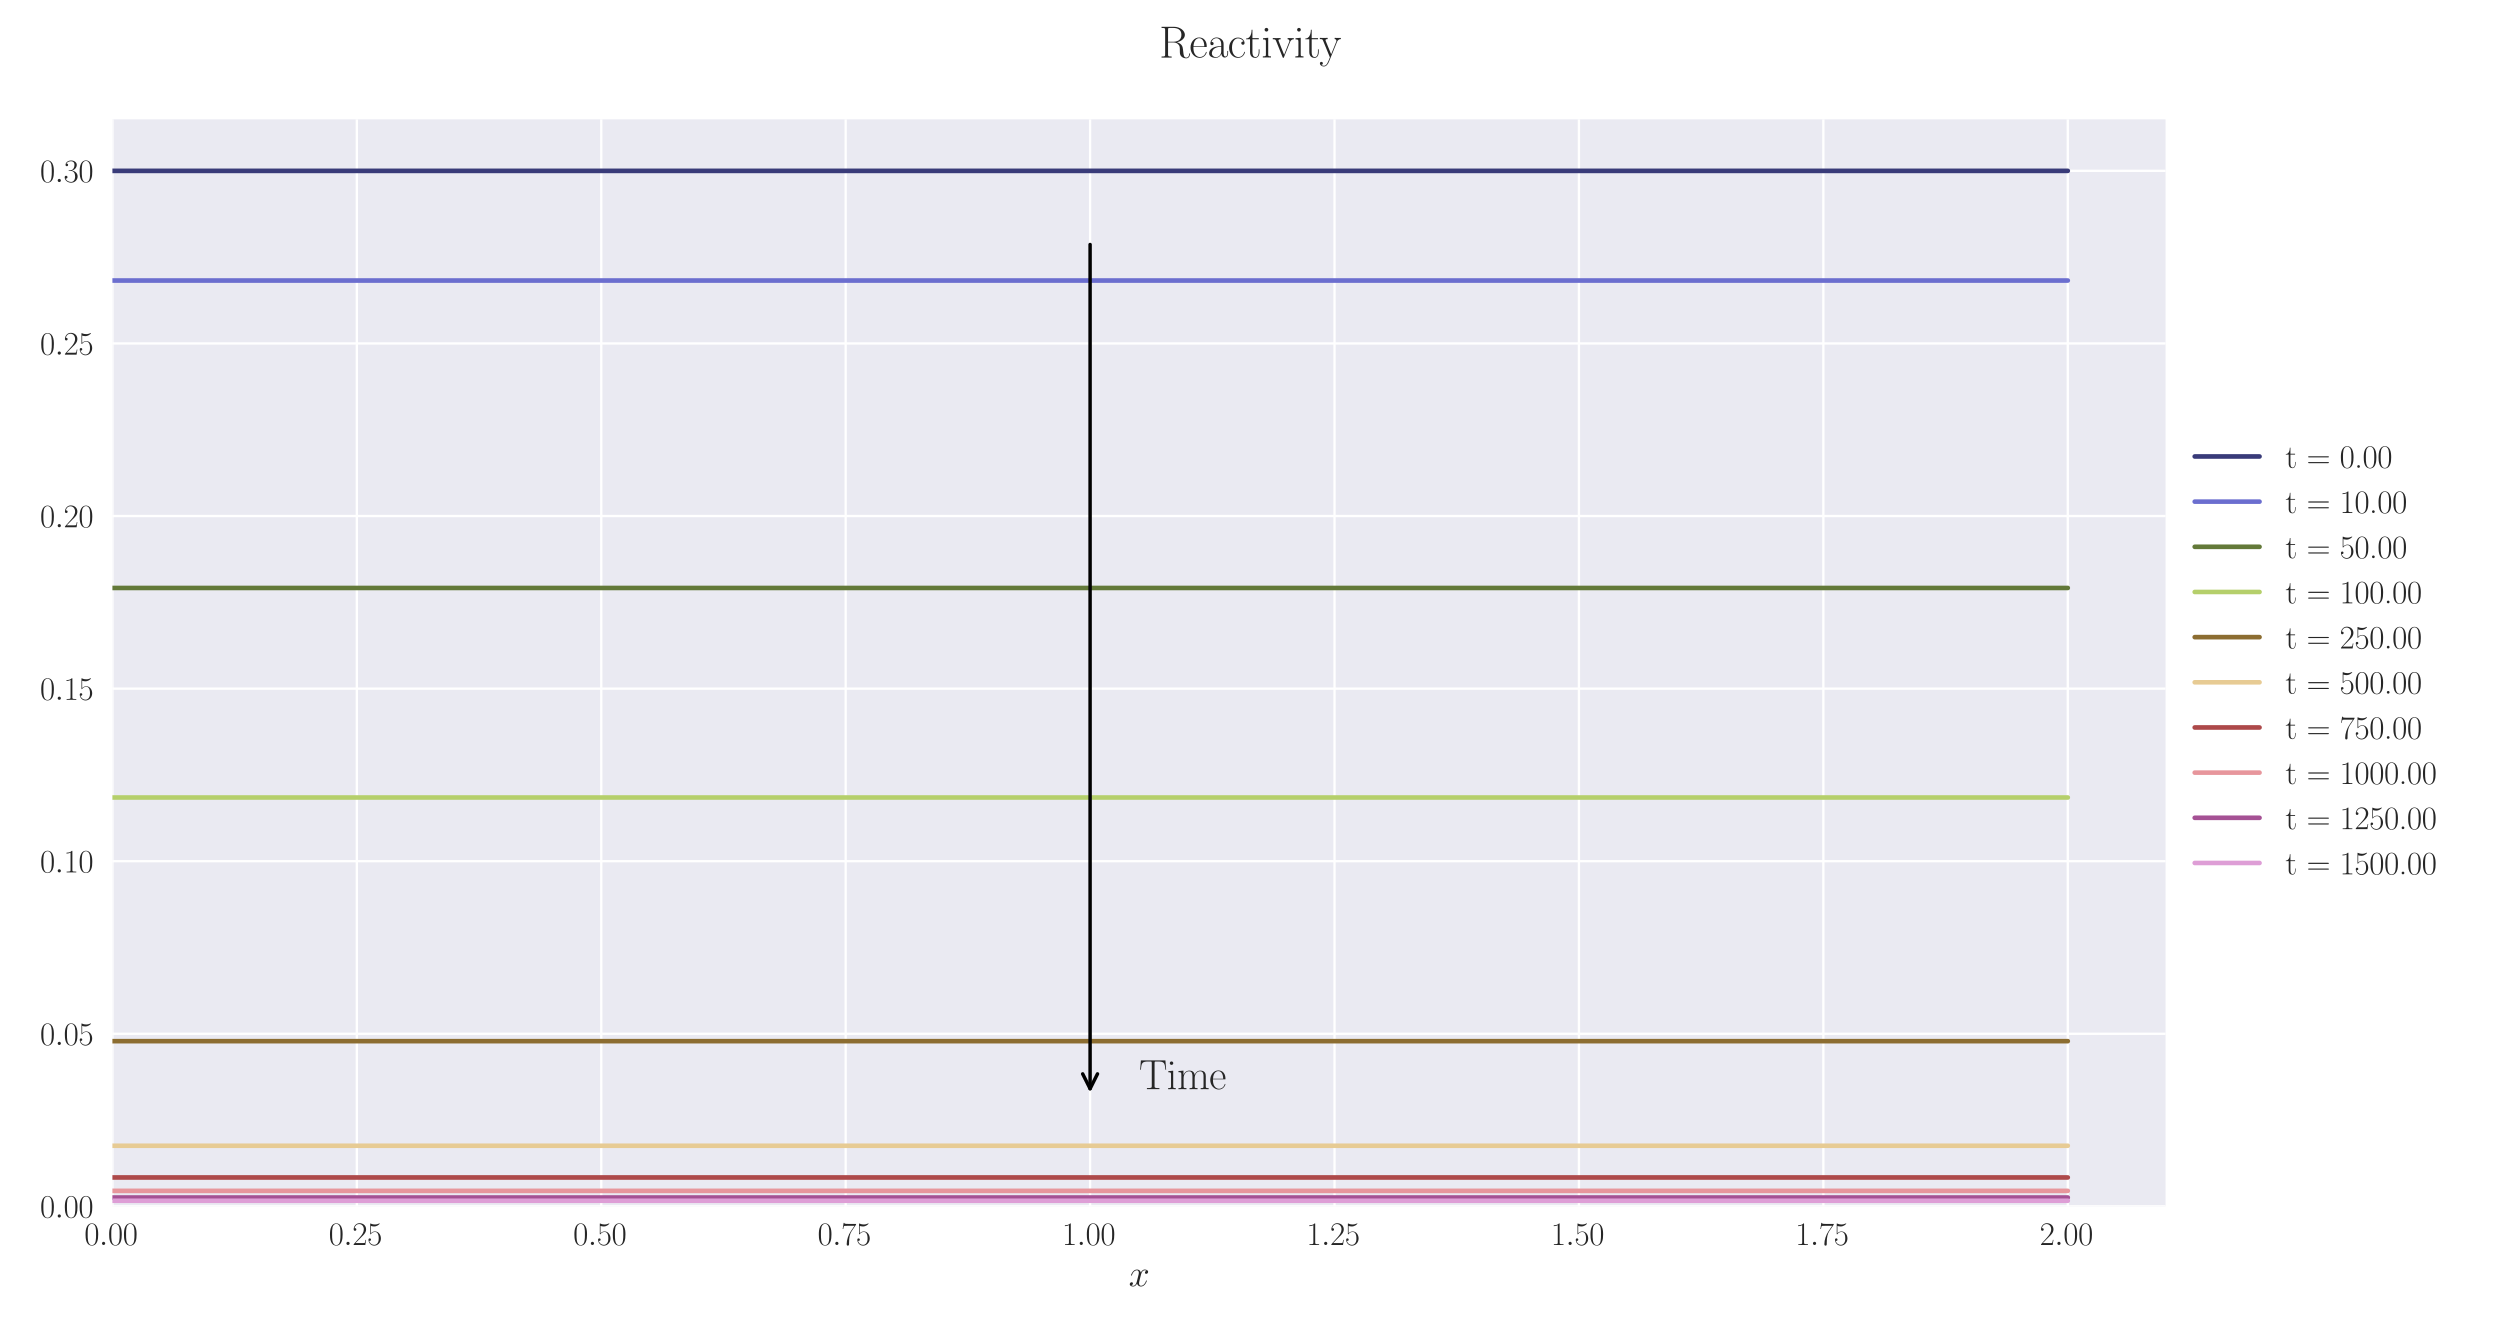 <?xml version="1.0" encoding="utf-8" standalone="no"?>
<!DOCTYPE svg PUBLIC "-//W3C//DTD SVG 1.1//EN"
  "http://www.w3.org/Graphics/SVG/1.1/DTD/svg11.dtd">
<svg xmlns:xlink="http://www.w3.org/1999/xlink" width="1080pt" height="576pt" viewBox="0 0 1080 576" xmlns="http://www.w3.org/2000/svg" version="1.1">
 <defs>
  <style type="text/css">*{stroke-linejoin: round; stroke-linecap: butt}</style>
 </defs>
 <g id="figure_1">
  <g id="patch_1">
   <path d="M 0 576 
L 1080 576 
L 1080 0 
L 0 0 
z
" style="fill: #ffffff"/>
  </g>
  <g id="axes_1">
   <g id="patch_2">
    <path d="M 48.559 521.153 
L 935.518 521.153 
L 935.518 51.564 
L 48.559 51.564 
z
" style="fill: #eaeaf2"/>
   </g>
   <g id="matplotlib.axis_1">
    <g id="xtick_1">
     <g id="line2d_1">
      <path d="M 48.559 521.153 
L 48.559 51.564 
" clip-path="url(#pe1f1b86a16)" style="fill: none; stroke: #ffffff; stroke-linecap: round"/>
     </g>
     <g id="line2d_2"/>
     <g id="text_1">
      <!-- $\mathdefault{0.00}$ -->
      <g style="fill: #262626" transform="translate(36.42 537.839) scale(0.14 -0.14)">
       <defs>
        <path id="CMR17-30" d="M 2688 2025 
C 2688 2416 2682 3080 2413 3591 
C 2176 4039 1798 4198 1466 4198 
C 1158 4198 768 4058 525 3597 
C 269 3118 243 2524 243 2025 
C 243 1661 250 1106 448 619 
C 723 -39 1216 -128 1466 -128 
C 1760 -128 2208 -7 2470 600 
C 2662 1042 2688 1559 2688 2025 
z
M 1466 -26 
C 1056 -26 813 325 723 812 
C 653 1188 653 1738 653 2096 
C 653 2588 653 2997 736 3387 
C 858 3929 1216 4096 1466 4096 
C 1728 4096 2067 3923 2189 3400 
C 2272 3036 2278 2607 2278 2096 
C 2278 1680 2278 1169 2202 792 
C 2067 95 1690 -26 1466 -26 
z
" transform="scale(0.016)"/>
        <path id="CMMI12-3a" d="M 1178 307 
C 1178 492 1024 619 870 619 
C 685 619 557 466 557 313 
C 557 128 710 0 864 0 
C 1050 0 1178 153 1178 307 
z
" transform="scale(0.016)"/>
       </defs>
       <use xlink:href="#CMR17-30" transform="scale(0.996)"/>
       <use xlink:href="#CMMI12-3a" transform="translate(45.69 0) scale(0.996)"/>
       <use xlink:href="#CMR17-30" transform="translate(72.788 0) scale(0.996)"/>
       <use xlink:href="#CMR17-30" transform="translate(118.478 0) scale(0.996)"/>
      </g>
     </g>
    </g>
    <g id="xtick_2">
     <g id="line2d_3">
      <path d="M 154.149 521.153 
L 154.149 51.564 
" clip-path="url(#pe1f1b86a16)" style="fill: none; stroke: #ffffff; stroke-linecap: round"/>
     </g>
     <g id="line2d_4"/>
     <g id="text_2">
      <!-- $\mathdefault{0.25}$ -->
      <g style="fill: #262626" transform="translate(142.01 537.839) scale(0.14 -0.14)">
       <defs>
        <path id="CMR17-32" d="M 2669 989 
L 2554 989 
C 2490 536 2438 459 2413 420 
C 2381 369 1920 369 1830 369 
L 602 369 
C 832 619 1280 1072 1824 1597 
C 2214 1967 2669 2402 2669 3035 
C 2669 3790 2067 4224 1395 4224 
C 691 4224 262 3604 262 3030 
C 262 2780 448 2748 525 2748 
C 589 2748 781 2787 781 3010 
C 781 3207 614 3264 525 3264 
C 486 3264 448 3258 422 3245 
C 544 3790 915 4058 1306 4058 
C 1862 4058 2227 3617 2227 3035 
C 2227 2479 1901 2000 1536 1584 
L 262 146 
L 262 0 
L 2515 0 
L 2669 989 
z
" transform="scale(0.016)"/>
        <path id="CMR17-35" d="M 730 3692 
C 794 3666 1056 3584 1325 3584 
C 1920 3584 2246 3911 2432 4100 
C 2432 4157 2432 4192 2394 4192 
C 2387 4192 2374 4192 2323 4163 
C 2099 4058 1837 3973 1517 3973 
C 1325 3973 1037 3999 723 4139 
C 653 4171 640 4171 634 4171 
C 602 4171 595 4164 595 4037 
L 595 2203 
C 595 2089 595 2057 659 2057 
C 691 2057 704 2070 736 2114 
C 941 2401 1222 2522 1542 2522 
C 1766 2522 2246 2382 2246 1289 
C 2246 1085 2246 715 2054 421 
C 1894 159 1645 25 1370 25 
C 947 25 518 320 403 814 
C 429 807 480 795 506 795 
C 589 795 749 840 749 1038 
C 749 1210 627 1280 506 1280 
C 358 1280 262 1190 262 1011 
C 262 454 704 -128 1382 -128 
C 2042 -128 2669 440 2669 1264 
C 2669 2030 2170 2624 1549 2624 
C 1222 2624 947 2503 730 2274 
L 730 3692 
z
" transform="scale(0.016)"/>
       </defs>
       <use xlink:href="#CMR17-30" transform="scale(0.996)"/>
       <use xlink:href="#CMMI12-3a" transform="translate(45.69 0) scale(0.996)"/>
       <use xlink:href="#CMR17-32" transform="translate(72.788 0) scale(0.996)"/>
       <use xlink:href="#CMR17-35" transform="translate(118.478 0) scale(0.996)"/>
      </g>
     </g>
    </g>
    <g id="xtick_3">
     <g id="line2d_5">
      <path d="M 259.74 521.153 
L 259.74 51.564 
" clip-path="url(#pe1f1b86a16)" style="fill: none; stroke: #ffffff; stroke-linecap: round"/>
     </g>
     <g id="line2d_6"/>
     <g id="text_3">
      <!-- $\mathdefault{0.50}$ -->
      <g style="fill: #262626" transform="translate(247.6 537.839) scale(0.14 -0.14)">
       <use xlink:href="#CMR17-30" transform="scale(0.996)"/>
       <use xlink:href="#CMMI12-3a" transform="translate(45.69 0) scale(0.996)"/>
       <use xlink:href="#CMR17-35" transform="translate(72.788 0) scale(0.996)"/>
       <use xlink:href="#CMR17-30" transform="translate(118.478 0) scale(0.996)"/>
      </g>
     </g>
    </g>
    <g id="xtick_4">
     <g id="line2d_7">
      <path d="M 365.33 521.153 
L 365.33 51.564 
" clip-path="url(#pe1f1b86a16)" style="fill: none; stroke: #ffffff; stroke-linecap: round"/>
     </g>
     <g id="line2d_8"/>
     <g id="text_4">
      <!-- $\mathdefault{0.75}$ -->
      <g style="fill: #262626" transform="translate(353.19 537.839) scale(0.14 -0.14)">
       <defs>
        <path id="CMR17-37" d="M 2886 3941 
L 2886 4081 
L 1382 4081 
C 634 4081 621 4165 595 4288 
L 480 4288 
L 294 3094 
L 410 3094 
C 429 3215 474 3540 550 3661 
C 589 3712 1062 3712 1171 3712 
L 2579 3712 
L 1869 2661 
C 1395 1954 1069 999 1069 165 
C 1069 89 1069 -128 1299 -128 
C 1530 -128 1530 89 1530 171 
L 1530 465 
C 1530 1508 1709 2196 2003 2636 
L 2886 3941 
z
" transform="scale(0.016)"/>
       </defs>
       <use xlink:href="#CMR17-30" transform="scale(0.996)"/>
       <use xlink:href="#CMMI12-3a" transform="translate(45.69 0) scale(0.996)"/>
       <use xlink:href="#CMR17-37" transform="translate(72.788 0) scale(0.996)"/>
       <use xlink:href="#CMR17-35" transform="translate(118.478 0) scale(0.996)"/>
      </g>
     </g>
    </g>
    <g id="xtick_5">
     <g id="line2d_9">
      <path d="M 470.92 521.153 
L 470.92 51.564 
" clip-path="url(#pe1f1b86a16)" style="fill: none; stroke: #ffffff; stroke-linecap: round"/>
     </g>
     <g id="line2d_10"/>
     <g id="text_5">
      <!-- $\mathdefault{1.00}$ -->
      <g style="fill: #262626" transform="translate(458.781 537.839) scale(0.14 -0.14)">
       <defs>
        <path id="CMR17-31" d="M 1702 4058 
C 1702 4192 1696 4192 1606 4192 
C 1357 3916 979 3827 621 3827 
C 602 3827 570 3827 563 3808 
C 557 3795 557 3782 557 3648 
C 755 3648 1088 3686 1344 3839 
L 1344 461 
C 1344 236 1331 160 781 160 
L 589 160 
L 589 0 
C 896 0 1216 0 1523 0 
C 1830 0 2150 0 2458 0 
L 2458 160 
L 2266 160 
C 1715 160 1702 230 1702 458 
L 1702 4058 
z
" transform="scale(0.016)"/>
       </defs>
       <use xlink:href="#CMR17-31" transform="scale(0.996)"/>
       <use xlink:href="#CMMI12-3a" transform="translate(45.69 0) scale(0.996)"/>
       <use xlink:href="#CMR17-30" transform="translate(72.788 0) scale(0.996)"/>
       <use xlink:href="#CMR17-30" transform="translate(118.478 0) scale(0.996)"/>
      </g>
     </g>
    </g>
    <g id="xtick_6">
     <g id="line2d_11">
      <path d="M 576.511 521.153 
L 576.511 51.564 
" clip-path="url(#pe1f1b86a16)" style="fill: none; stroke: #ffffff; stroke-linecap: round"/>
     </g>
     <g id="line2d_12"/>
     <g id="text_6">
      <!-- $\mathdefault{1.25}$ -->
      <g style="fill: #262626" transform="translate(564.371 537.839) scale(0.14 -0.14)">
       <use xlink:href="#CMR17-31" transform="scale(0.996)"/>
       <use xlink:href="#CMMI12-3a" transform="translate(45.69 0) scale(0.996)"/>
       <use xlink:href="#CMR17-32" transform="translate(72.788 0) scale(0.996)"/>
       <use xlink:href="#CMR17-35" transform="translate(118.478 0) scale(0.996)"/>
      </g>
     </g>
    </g>
    <g id="xtick_7">
     <g id="line2d_13">
      <path d="M 682.101 521.153 
L 682.101 51.564 
" clip-path="url(#pe1f1b86a16)" style="fill: none; stroke: #ffffff; stroke-linecap: round"/>
     </g>
     <g id="line2d_14"/>
     <g id="text_7">
      <!-- $\mathdefault{1.50}$ -->
      <g style="fill: #262626" transform="translate(669.961 537.839) scale(0.14 -0.14)">
       <use xlink:href="#CMR17-31" transform="scale(0.996)"/>
       <use xlink:href="#CMMI12-3a" transform="translate(45.69 0) scale(0.996)"/>
       <use xlink:href="#CMR17-35" transform="translate(72.788 0) scale(0.996)"/>
       <use xlink:href="#CMR17-30" transform="translate(118.478 0) scale(0.996)"/>
      </g>
     </g>
    </g>
    <g id="xtick_8">
     <g id="line2d_15">
      <path d="M 787.691 521.153 
L 787.691 51.564 
" clip-path="url(#pe1f1b86a16)" style="fill: none; stroke: #ffffff; stroke-linecap: round"/>
     </g>
     <g id="line2d_16"/>
     <g id="text_8">
      <!-- $\mathdefault{1.75}$ -->
      <g style="fill: #262626" transform="translate(775.552 537.839) scale(0.14 -0.14)">
       <use xlink:href="#CMR17-31" transform="scale(0.996)"/>
       <use xlink:href="#CMMI12-3a" transform="translate(45.69 0) scale(0.996)"/>
       <use xlink:href="#CMR17-37" transform="translate(72.788 0) scale(0.996)"/>
       <use xlink:href="#CMR17-35" transform="translate(118.478 0) scale(0.996)"/>
      </g>
     </g>
    </g>
    <g id="xtick_9">
     <g id="line2d_17">
      <path d="M 893.282 521.153 
L 893.282 51.564 
" clip-path="url(#pe1f1b86a16)" style="fill: none; stroke: #ffffff; stroke-linecap: round"/>
     </g>
     <g id="line2d_18"/>
     <g id="text_9">
      <!-- $\mathdefault{2.00}$ -->
      <g style="fill: #262626" transform="translate(881.142 537.839) scale(0.14 -0.14)">
       <use xlink:href="#CMR17-32" transform="scale(0.996)"/>
       <use xlink:href="#CMMI12-3a" transform="translate(45.69 0) scale(0.996)"/>
       <use xlink:href="#CMR17-30" transform="translate(72.788 0) scale(0.996)"/>
       <use xlink:href="#CMR17-30" transform="translate(118.478 0) scale(0.996)"/>
      </g>
     </g>
    </g>
    <g id="text_10">
     <!-- $x$ -->
     <g style="fill: #262626" transform="translate(487.604 555.621) scale(0.16 -0.16)">
      <defs>
       <path id="CMMI12-78" d="M 3034 2606 
C 2829 2567 2752 2414 2752 2293 
C 2752 2139 2874 2088 2963 2088 
C 3155 2088 3290 2254 3290 2427 
C 3290 2695 2982 2816 2714 2816 
C 2323 2816 2106 2433 2048 2312 
C 1901 2816 1504 2816 1389 2816 
C 736 2816 390 1980 390 1839 
C 390 1814 416 1782 461 1782 
C 512 1782 525 1820 538 1846 
C 755 2555 1184 2689 1370 2689 
C 1658 2689 1715 2420 1715 2267 
C 1715 2127 1677 1980 1600 1673 
L 1382 798 
C 1286 415 1101 64 762 64 
C 730 64 570 64 435 147 
C 666 192 717 383 717 460 
C 717 588 621 664 499 664 
C 346 664 179 530 179 326 
C 179 57 480 -64 755 -64 
C 1062 -64 1280 179 1414 441 
C 1517 64 1837 -64 2074 -64 
C 2726 -64 3072 773 3072 913 
C 3072 945 3046 971 3008 971 
C 2950 971 2944 939 2925 888 
C 2752 326 2381 64 2093 64 
C 1869 64 1747 230 1747 492 
C 1747 632 1773 734 1875 1156 
L 2099 2024 
C 2195 2408 2413 2689 2707 2689 
C 2720 2689 2899 2689 3034 2606 
z
" transform="scale(0.016)"/>
      </defs>
      <use xlink:href="#CMMI12-78" transform="scale(0.996)"/>
     </g>
    </g>
   </g>
   <g id="matplotlib.axis_2">
    <g id="ytick_1">
     <g id="line2d_19">
      <path d="M 48.559 521.153 
L 935.518 521.153 
" clip-path="url(#pe1f1b86a16)" style="fill: none; stroke: #ffffff; stroke-linecap: round"/>
     </g>
     <g id="line2d_20"/>
     <g id="text_11">
      <!-- $\mathdefault{0.00}$ -->
      <g style="fill: #262626" transform="translate(17.28 525.996) scale(0.14 -0.14)">
       <use xlink:href="#CMR17-30" transform="scale(0.996)"/>
       <use xlink:href="#CMMI12-3a" transform="translate(45.69 0) scale(0.996)"/>
       <use xlink:href="#CMR17-30" transform="translate(72.788 0) scale(0.996)"/>
       <use xlink:href="#CMR17-30" transform="translate(118.478 0) scale(0.996)"/>
      </g>
     </g>
    </g>
    <g id="ytick_2">
     <g id="line2d_21">
      <path d="M 48.559 446.596 
L 935.518 446.596 
" clip-path="url(#pe1f1b86a16)" style="fill: none; stroke: #ffffff; stroke-linecap: round"/>
     </g>
     <g id="line2d_22"/>
     <g id="text_12">
      <!-- $\mathdefault{0.05}$ -->
      <g style="fill: #262626" transform="translate(17.28 451.439) scale(0.14 -0.14)">
       <use xlink:href="#CMR17-30" transform="scale(0.996)"/>
       <use xlink:href="#CMMI12-3a" transform="translate(45.69 0) scale(0.996)"/>
       <use xlink:href="#CMR17-30" transform="translate(72.788 0) scale(0.996)"/>
       <use xlink:href="#CMR17-35" transform="translate(118.478 0) scale(0.996)"/>
      </g>
     </g>
    </g>
    <g id="ytick_3">
     <g id="line2d_23">
      <path d="M 48.559 372.039 
L 935.518 372.039 
" clip-path="url(#pe1f1b86a16)" style="fill: none; stroke: #ffffff; stroke-linecap: round"/>
     </g>
     <g id="line2d_24"/>
     <g id="text_13">
      <!-- $\mathdefault{0.10}$ -->
      <g style="fill: #262626" transform="translate(17.28 376.882) scale(0.14 -0.14)">
       <use xlink:href="#CMR17-30" transform="scale(0.996)"/>
       <use xlink:href="#CMMI12-3a" transform="translate(45.69 0) scale(0.996)"/>
       <use xlink:href="#CMR17-31" transform="translate(72.788 0) scale(0.996)"/>
       <use xlink:href="#CMR17-30" transform="translate(118.478 0) scale(0.996)"/>
      </g>
     </g>
    </g>
    <g id="ytick_4">
     <g id="line2d_25">
      <path d="M 48.559 297.481 
L 935.518 297.481 
" clip-path="url(#pe1f1b86a16)" style="fill: none; stroke: #ffffff; stroke-linecap: round"/>
     </g>
     <g id="line2d_26"/>
     <g id="text_14">
      <!-- $\mathdefault{0.15}$ -->
      <g style="fill: #262626" transform="translate(17.28 302.324) scale(0.14 -0.14)">
       <use xlink:href="#CMR17-30" transform="scale(0.996)"/>
       <use xlink:href="#CMMI12-3a" transform="translate(45.69 0) scale(0.996)"/>
       <use xlink:href="#CMR17-31" transform="translate(72.788 0) scale(0.996)"/>
       <use xlink:href="#CMR17-35" transform="translate(118.478 0) scale(0.996)"/>
      </g>
     </g>
    </g>
    <g id="ytick_5">
     <g id="line2d_27">
      <path d="M 48.559 222.924 
L 935.518 222.924 
" clip-path="url(#pe1f1b86a16)" style="fill: none; stroke: #ffffff; stroke-linecap: round"/>
     </g>
     <g id="line2d_28"/>
     <g id="text_15">
      <!-- $\mathdefault{0.20}$ -->
      <g style="fill: #262626" transform="translate(17.28 227.767) scale(0.14 -0.14)">
       <use xlink:href="#CMR17-30" transform="scale(0.996)"/>
       <use xlink:href="#CMMI12-3a" transform="translate(45.69 0) scale(0.996)"/>
       <use xlink:href="#CMR17-32" transform="translate(72.788 0) scale(0.996)"/>
       <use xlink:href="#CMR17-30" transform="translate(118.478 0) scale(0.996)"/>
      </g>
     </g>
    </g>
    <g id="ytick_6">
     <g id="line2d_29">
      <path d="M 48.559 148.367 
L 935.518 148.367 
" clip-path="url(#pe1f1b86a16)" style="fill: none; stroke: #ffffff; stroke-linecap: round"/>
     </g>
     <g id="line2d_30"/>
     <g id="text_16">
      <!-- $\mathdefault{0.25}$ -->
      <g style="fill: #262626" transform="translate(17.28 153.21) scale(0.14 -0.14)">
       <use xlink:href="#CMR17-30" transform="scale(0.996)"/>
       <use xlink:href="#CMMI12-3a" transform="translate(45.69 0) scale(0.996)"/>
       <use xlink:href="#CMR17-32" transform="translate(72.788 0) scale(0.996)"/>
       <use xlink:href="#CMR17-35" transform="translate(118.478 0) scale(0.996)"/>
      </g>
     </g>
    </g>
    <g id="ytick_7">
     <g id="line2d_31">
      <path d="M 48.559 73.81 
L 935.518 73.81 
" clip-path="url(#pe1f1b86a16)" style="fill: none; stroke: #ffffff; stroke-linecap: round"/>
     </g>
     <g id="line2d_32"/>
     <g id="text_17">
      <!-- $\mathdefault{0.30}$ -->
      <g style="fill: #262626" transform="translate(17.28 78.653) scale(0.14 -0.14)">
       <defs>
        <path id="CMR17-33" d="M 1414 2157 
C 1984 2157 2234 1662 2234 1090 
C 2234 320 1824 25 1453 25 
C 1114 25 563 194 390 693 
C 422 680 454 680 486 680 
C 640 680 755 782 755 948 
C 755 1133 614 1216 486 1216 
C 378 1216 211 1165 211 926 
C 211 335 787 -128 1466 -128 
C 2176 -128 2720 430 2720 1085 
C 2720 1707 2208 2157 1600 2227 
C 2086 2328 2554 2756 2554 3329 
C 2554 3820 2048 4179 1472 4179 
C 890 4179 378 3829 378 3329 
C 378 3110 544 3072 627 3072 
C 762 3072 877 3155 877 3321 
C 877 3486 762 3569 627 3569 
C 602 3569 570 3569 544 3557 
C 730 3959 1235 4032 1459 4032 
C 1683 4032 2106 3925 2106 3320 
C 2106 3143 2080 2828 1862 2550 
C 1670 2304 1453 2304 1242 2284 
C 1210 2284 1062 2269 1037 2269 
C 992 2263 966 2257 966 2208 
C 966 2163 973 2157 1101 2157 
L 1414 2157 
z
" transform="scale(0.016)"/>
       </defs>
       <use xlink:href="#CMR17-30" transform="scale(0.996)"/>
       <use xlink:href="#CMMI12-3a" transform="translate(45.69 0) scale(0.996)"/>
       <use xlink:href="#CMR17-33" transform="translate(72.788 0) scale(0.996)"/>
       <use xlink:href="#CMR17-30" transform="translate(118.478 0) scale(0.996)"/>
      </g>
     </g>
    </g>
   </g>
   <g id="line2d_33">
    <path d="M 48.559 73.81 
L 57.006 73.81 
L 65.454 73.81 
L 73.901 73.81 
L 82.348 73.81 
L 90.795 73.81 
L 99.242 73.81 
L 107.69 73.81 
L 116.137 73.81 
L 124.584 73.81 
L 133.031 73.81 
L 141.479 73.81 
L 149.926 73.81 
L 158.373 73.81 
L 166.82 73.81 
L 175.267 73.81 
L 183.715 73.81 
L 192.162 73.81 
L 200.609 73.81 
L 209.056 73.81 
L 217.504 73.81 
L 225.951 73.81 
L 234.398 73.81 
L 242.845 73.81 
L 251.292 73.81 
L 259.74 73.81 
L 268.187 73.81 
L 276.634 73.81 
L 285.081 73.81 
L 293.529 73.81 
L 301.976 73.81 
L 310.423 73.81 
L 318.87 73.81 
L 327.317 73.81 
L 335.765 73.81 
L 344.212 73.81 
L 352.659 73.81 
L 361.106 73.81 
L 369.554 73.81 
L 378.001 73.81 
L 386.448 73.81 
L 394.895 73.81 
L 403.343 73.81 
L 411.79 73.81 
L 420.237 73.81 
L 428.684 73.81 
L 437.131 73.81 
L 445.579 73.81 
L 454.026 73.81 
L 462.473 73.81 
L 470.92 73.81 
L 479.368 73.81 
L 487.815 73.81 
L 496.262 73.81 
L 504.709 73.81 
L 513.156 73.81 
L 521.604 73.81 
L 530.051 73.81 
L 538.498 73.81 
L 546.945 73.81 
L 555.393 73.81 
L 563.84 73.81 
L 572.287 73.81 
L 580.734 73.81 
L 589.181 73.81 
L 597.629 73.81 
L 606.076 73.81 
L 614.523 73.81 
L 622.97 73.81 
L 631.418 73.81 
L 639.865 73.81 
L 648.312 73.81 
L 656.759 73.81 
L 665.206 73.81 
L 673.654 73.81 
L 682.101 73.81 
L 690.548 73.81 
L 698.995 73.81 
L 707.443 73.81 
L 715.89 73.81 
L 724.337 73.81 
L 732.784 73.81 
L 741.232 73.81 
L 749.679 73.81 
L 758.126 73.81 
L 766.573 73.81 
L 775.02 73.81 
L 783.468 73.81 
L 791.915 73.81 
L 800.362 73.81 
L 808.809 73.81 
L 817.257 73.81 
L 825.704 73.81 
L 834.151 73.81 
L 842.598 73.81 
L 851.045 73.81 
L 859.493 73.81 
L 867.94 73.81 
L 876.387 73.81 
L 884.834 73.81 
L 893.282 73.81 
" clip-path="url(#pe1f1b86a16)" style="fill: none; stroke: #393b79; stroke-width: 2; stroke-linecap: round"/>
   </g>
   <g id="line2d_34">
    <path d="M 48.559 121.188 
L 57.006 121.188 
L 65.454 121.188 
L 73.901 121.188 
L 82.348 121.188 
L 90.795 121.188 
L 99.242 121.188 
L 107.69 121.188 
L 116.137 121.188 
L 124.584 121.188 
L 133.031 121.188 
L 141.479 121.188 
L 149.926 121.188 
L 158.373 121.188 
L 166.82 121.188 
L 175.267 121.188 
L 183.715 121.188 
L 192.162 121.188 
L 200.609 121.188 
L 209.056 121.188 
L 217.504 121.188 
L 225.951 121.188 
L 234.398 121.188 
L 242.845 121.188 
L 251.292 121.188 
L 259.74 121.188 
L 268.187 121.188 
L 276.634 121.188 
L 285.081 121.188 
L 293.529 121.188 
L 301.976 121.188 
L 310.423 121.188 
L 318.87 121.188 
L 327.317 121.188 
L 335.765 121.188 
L 344.212 121.188 
L 352.659 121.188 
L 361.106 121.188 
L 369.554 121.188 
L 378.001 121.188 
L 386.448 121.188 
L 394.895 121.188 
L 403.343 121.188 
L 411.79 121.188 
L 420.237 121.188 
L 428.684 121.188 
L 437.131 121.188 
L 445.579 121.188 
L 454.026 121.188 
L 462.473 121.188 
L 470.92 121.188 
L 479.368 121.188 
L 487.815 121.188 
L 496.262 121.188 
L 504.709 121.188 
L 513.156 121.188 
L 521.604 121.188 
L 530.051 121.188 
L 538.498 121.188 
L 546.945 121.188 
L 555.393 121.188 
L 563.84 121.188 
L 572.287 121.188 
L 580.734 121.188 
L 589.181 121.188 
L 597.629 121.188 
L 606.076 121.188 
L 614.523 121.188 
L 622.97 121.188 
L 631.418 121.188 
L 639.865 121.188 
L 648.312 121.188 
L 656.759 121.188 
L 665.206 121.188 
L 673.654 121.188 
L 682.101 121.188 
L 690.548 121.188 
L 698.995 121.188 
L 707.443 121.188 
L 715.89 121.188 
L 724.337 121.188 
L 732.784 121.188 
L 741.232 121.188 
L 749.679 121.188 
L 758.126 121.188 
L 766.573 121.188 
L 775.02 121.188 
L 783.468 121.188 
L 791.915 121.188 
L 800.362 121.188 
L 808.809 121.188 
L 817.257 121.188 
L 825.704 121.188 
L 834.151 121.188 
L 842.598 121.188 
L 851.045 121.188 
L 859.493 121.188 
L 867.94 121.188 
L 876.387 121.188 
L 884.834 121.188 
L 893.282 121.188 
" clip-path="url(#pe1f1b86a16)" style="fill: none; stroke: #6b6ecf; stroke-width: 2; stroke-linecap: round"/>
   </g>
   <g id="line2d_35">
    <path d="M 48.559 253.998 
L 57.006 253.998 
L 65.454 253.998 
L 73.901 253.998 
L 82.348 253.998 
L 90.795 253.998 
L 99.242 253.998 
L 107.69 253.998 
L 116.137 253.998 
L 124.584 253.998 
L 133.031 253.998 
L 141.479 253.998 
L 149.926 253.998 
L 158.373 253.998 
L 166.82 253.998 
L 175.267 253.998 
L 183.715 253.998 
L 192.162 253.998 
L 200.609 253.998 
L 209.056 253.998 
L 217.504 253.998 
L 225.951 253.998 
L 234.398 253.998 
L 242.845 253.998 
L 251.292 253.998 
L 259.74 253.998 
L 268.187 253.998 
L 276.634 253.998 
L 285.081 253.998 
L 293.529 253.998 
L 301.976 253.998 
L 310.423 253.998 
L 318.87 253.998 
L 327.317 253.998 
L 335.765 253.998 
L 344.212 253.998 
L 352.659 253.998 
L 361.106 253.998 
L 369.554 253.998 
L 378.001 253.998 
L 386.448 253.998 
L 394.895 253.998 
L 403.343 253.998 
L 411.79 253.998 
L 420.237 253.998 
L 428.684 253.998 
L 437.131 253.998 
L 445.579 253.998 
L 454.026 253.998 
L 462.473 253.998 
L 470.92 253.998 
L 479.368 253.998 
L 487.815 253.998 
L 496.262 253.998 
L 504.709 253.998 
L 513.156 253.998 
L 521.604 253.998 
L 530.051 253.998 
L 538.498 253.998 
L 546.945 253.998 
L 555.393 253.998 
L 563.84 253.998 
L 572.287 253.998 
L 580.734 253.998 
L 589.181 253.998 
L 597.629 253.998 
L 606.076 253.998 
L 614.523 253.998 
L 622.97 253.998 
L 631.418 253.998 
L 639.865 253.998 
L 648.312 253.998 
L 656.759 253.998 
L 665.206 253.998 
L 673.654 253.998 
L 682.101 253.998 
L 690.548 253.998 
L 698.995 253.998 
L 707.443 253.998 
L 715.89 253.998 
L 724.337 253.998 
L 732.784 253.998 
L 741.232 253.998 
L 749.679 253.998 
L 758.126 253.998 
L 766.573 253.998 
L 775.02 253.998 
L 783.468 253.998 
L 791.915 253.998 
L 800.362 253.998 
L 808.809 253.998 
L 817.257 253.998 
L 825.704 253.998 
L 834.151 253.998 
L 842.598 253.998 
L 851.045 253.998 
L 859.493 253.998 
L 867.94 253.998 
L 876.387 253.998 
L 884.834 253.998 
L 893.282 253.998 
" clip-path="url(#pe1f1b86a16)" style="fill: none; stroke: #637939; stroke-width: 2; stroke-linecap: round"/>
   </g>
   <g id="line2d_36">
    <path d="M 48.559 344.524 
L 57.006 344.524 
L 65.454 344.524 
L 73.901 344.524 
L 82.348 344.524 
L 90.795 344.524 
L 99.242 344.524 
L 107.69 344.524 
L 116.137 344.524 
L 124.584 344.524 
L 133.031 344.524 
L 141.479 344.524 
L 149.926 344.524 
L 158.373 344.524 
L 166.82 344.524 
L 175.267 344.524 
L 183.715 344.524 
L 192.162 344.524 
L 200.609 344.524 
L 209.056 344.524 
L 217.504 344.524 
L 225.951 344.524 
L 234.398 344.524 
L 242.845 344.524 
L 251.292 344.524 
L 259.74 344.524 
L 268.187 344.524 
L 276.634 344.524 
L 285.081 344.524 
L 293.529 344.524 
L 301.976 344.524 
L 310.423 344.524 
L 318.87 344.524 
L 327.317 344.524 
L 335.765 344.524 
L 344.212 344.524 
L 352.659 344.524 
L 361.106 344.524 
L 369.554 344.524 
L 378.001 344.524 
L 386.448 344.524 
L 394.895 344.524 
L 403.343 344.524 
L 411.79 344.524 
L 420.237 344.524 
L 428.684 344.524 
L 437.131 344.524 
L 445.579 344.524 
L 454.026 344.524 
L 462.473 344.524 
L 470.92 344.524 
L 479.368 344.524 
L 487.815 344.524 
L 496.262 344.524 
L 504.709 344.524 
L 513.156 344.524 
L 521.604 344.524 
L 530.051 344.524 
L 538.498 344.524 
L 546.945 344.524 
L 555.393 344.524 
L 563.84 344.524 
L 572.287 344.524 
L 580.734 344.524 
L 589.181 344.524 
L 597.629 344.524 
L 606.076 344.524 
L 614.523 344.524 
L 622.97 344.524 
L 631.418 344.524 
L 639.865 344.524 
L 648.312 344.524 
L 656.759 344.524 
L 665.206 344.524 
L 673.654 344.524 
L 682.101 344.524 
L 690.548 344.524 
L 698.995 344.524 
L 707.443 344.524 
L 715.89 344.524 
L 724.337 344.524 
L 732.784 344.524 
L 741.232 344.524 
L 749.679 344.524 
L 758.126 344.524 
L 766.573 344.524 
L 775.02 344.524 
L 783.468 344.524 
L 791.915 344.524 
L 800.362 344.524 
L 808.809 344.524 
L 817.257 344.524 
L 825.704 344.524 
L 834.151 344.524 
L 842.598 344.524 
L 851.045 344.524 
L 859.493 344.524 
L 867.94 344.524 
L 876.387 344.524 
L 884.834 344.524 
L 893.282 344.524 
" clip-path="url(#pe1f1b86a16)" style="fill: none; stroke: #b5cf6b; stroke-width: 2; stroke-linecap: round"/>
   </g>
   <g id="line2d_37">
    <path d="M 48.559 449.778 
L 57.006 449.778 
L 65.454 449.778 
L 73.901 449.778 
L 82.348 449.778 
L 90.795 449.778 
L 99.242 449.778 
L 107.69 449.778 
L 116.137 449.778 
L 124.584 449.778 
L 133.031 449.778 
L 141.479 449.778 
L 149.926 449.778 
L 158.373 449.778 
L 166.82 449.778 
L 175.267 449.778 
L 183.715 449.778 
L 192.162 449.778 
L 200.609 449.778 
L 209.056 449.778 
L 217.504 449.778 
L 225.951 449.778 
L 234.398 449.778 
L 242.845 449.778 
L 251.292 449.778 
L 259.74 449.778 
L 268.187 449.778 
L 276.634 449.778 
L 285.081 449.778 
L 293.529 449.778 
L 301.976 449.778 
L 310.423 449.778 
L 318.87 449.778 
L 327.317 449.778 
L 335.765 449.778 
L 344.212 449.778 
L 352.659 449.778 
L 361.106 449.778 
L 369.554 449.778 
L 378.001 449.778 
L 386.448 449.778 
L 394.895 449.778 
L 403.343 449.778 
L 411.79 449.778 
L 420.237 449.778 
L 428.684 449.778 
L 437.131 449.778 
L 445.579 449.778 
L 454.026 449.778 
L 462.473 449.778 
L 470.92 449.778 
L 479.368 449.778 
L 487.815 449.778 
L 496.262 449.778 
L 504.709 449.778 
L 513.156 449.778 
L 521.604 449.778 
L 530.051 449.778 
L 538.498 449.778 
L 546.945 449.778 
L 555.393 449.778 
L 563.84 449.778 
L 572.287 449.778 
L 580.734 449.778 
L 589.181 449.778 
L 597.629 449.778 
L 606.076 449.778 
L 614.523 449.778 
L 622.97 449.778 
L 631.418 449.778 
L 639.865 449.778 
L 648.312 449.778 
L 656.759 449.778 
L 665.206 449.778 
L 673.654 449.778 
L 682.101 449.778 
L 690.548 449.778 
L 698.995 449.778 
L 707.443 449.778 
L 715.89 449.778 
L 724.337 449.778 
L 732.784 449.778 
L 741.232 449.778 
L 749.679 449.778 
L 758.126 449.778 
L 766.573 449.778 
L 775.02 449.778 
L 783.468 449.778 
L 791.915 449.778 
L 800.362 449.778 
L 808.809 449.778 
L 817.257 449.778 
L 825.704 449.778 
L 834.151 449.778 
L 842.598 449.778 
L 851.045 449.778 
L 859.493 449.778 
L 867.94 449.778 
L 876.387 449.778 
L 884.834 449.778 
L 893.282 449.778 
" clip-path="url(#pe1f1b86a16)" style="fill: none; stroke: #8c6d31; stroke-width: 2; stroke-linecap: round"/>
   </g>
   <g id="line2d_38">
    <path d="M 48.559 494.966 
L 57.006 494.966 
L 65.454 494.966 
L 73.901 494.966 
L 82.348 494.966 
L 90.795 494.966 
L 99.242 494.966 
L 107.69 494.966 
L 116.137 494.966 
L 124.584 494.966 
L 133.031 494.966 
L 141.479 494.966 
L 149.926 494.966 
L 158.373 494.966 
L 166.82 494.966 
L 175.267 494.966 
L 183.715 494.966 
L 192.162 494.966 
L 200.609 494.966 
L 209.056 494.966 
L 217.504 494.966 
L 225.951 494.966 
L 234.398 494.966 
L 242.845 494.966 
L 251.292 494.966 
L 259.74 494.966 
L 268.187 494.966 
L 276.634 494.966 
L 285.081 494.966 
L 293.529 494.966 
L 301.976 494.966 
L 310.423 494.966 
L 318.87 494.966 
L 327.317 494.966 
L 335.765 494.966 
L 344.212 494.966 
L 352.659 494.966 
L 361.106 494.966 
L 369.554 494.966 
L 378.001 494.966 
L 386.448 494.966 
L 394.895 494.966 
L 403.343 494.966 
L 411.79 494.966 
L 420.237 494.966 
L 428.684 494.966 
L 437.131 494.966 
L 445.579 494.966 
L 454.026 494.966 
L 462.473 494.966 
L 470.92 494.966 
L 479.368 494.966 
L 487.815 494.966 
L 496.262 494.966 
L 504.709 494.966 
L 513.156 494.966 
L 521.604 494.966 
L 530.051 494.966 
L 538.498 494.966 
L 546.945 494.966 
L 555.393 494.966 
L 563.84 494.966 
L 572.287 494.966 
L 580.734 494.966 
L 589.181 494.966 
L 597.629 494.966 
L 606.076 494.966 
L 614.523 494.966 
L 622.97 494.966 
L 631.418 494.966 
L 639.865 494.966 
L 648.312 494.966 
L 656.759 494.966 
L 665.206 494.966 
L 673.654 494.966 
L 682.101 494.966 
L 690.548 494.966 
L 698.995 494.966 
L 707.443 494.966 
L 715.89 494.966 
L 724.337 494.966 
L 732.784 494.966 
L 741.232 494.966 
L 749.679 494.966 
L 758.126 494.966 
L 766.573 494.966 
L 775.02 494.966 
L 783.468 494.966 
L 791.915 494.966 
L 800.362 494.966 
L 808.809 494.966 
L 817.257 494.966 
L 825.704 494.966 
L 834.151 494.966 
L 842.598 494.966 
L 851.045 494.966 
L 859.493 494.966 
L 867.94 494.966 
L 876.387 494.966 
L 884.834 494.966 
L 893.282 494.966 
" clip-path="url(#pe1f1b86a16)" style="fill: none; stroke: #e7cb94; stroke-width: 2; stroke-linecap: round"/>
   </g>
   <g id="line2d_39">
    <path d="M 48.559 508.663 
L 57.006 508.663 
L 65.454 508.663 
L 73.901 508.663 
L 82.348 508.663 
L 90.795 508.663 
L 99.242 508.663 
L 107.69 508.663 
L 116.137 508.663 
L 124.584 508.663 
L 133.031 508.663 
L 141.479 508.663 
L 149.926 508.663 
L 158.373 508.663 
L 166.82 508.663 
L 175.267 508.663 
L 183.715 508.663 
L 192.162 508.663 
L 200.609 508.663 
L 209.056 508.663 
L 217.504 508.663 
L 225.951 508.663 
L 234.398 508.663 
L 242.845 508.663 
L 251.292 508.663 
L 259.74 508.663 
L 268.187 508.663 
L 276.634 508.663 
L 285.081 508.663 
L 293.529 508.663 
L 301.976 508.663 
L 310.423 508.663 
L 318.87 508.663 
L 327.317 508.663 
L 335.765 508.663 
L 344.212 508.663 
L 352.659 508.663 
L 361.106 508.663 
L 369.554 508.663 
L 378.001 508.663 
L 386.448 508.663 
L 394.895 508.663 
L 403.343 508.663 
L 411.79 508.663 
L 420.237 508.663 
L 428.684 508.663 
L 437.131 508.663 
L 445.579 508.663 
L 454.026 508.663 
L 462.473 508.663 
L 470.92 508.663 
L 479.368 508.663 
L 487.815 508.663 
L 496.262 508.663 
L 504.709 508.663 
L 513.156 508.663 
L 521.604 508.663 
L 530.051 508.663 
L 538.498 508.663 
L 546.945 508.663 
L 555.393 508.663 
L 563.84 508.663 
L 572.287 508.663 
L 580.734 508.663 
L 589.181 508.663 
L 597.629 508.663 
L 606.076 508.663 
L 614.523 508.663 
L 622.97 508.663 
L 631.418 508.663 
L 639.865 508.663 
L 648.312 508.663 
L 656.759 508.663 
L 665.206 508.663 
L 673.654 508.663 
L 682.101 508.663 
L 690.548 508.663 
L 698.995 508.663 
L 707.443 508.663 
L 715.89 508.663 
L 724.337 508.663 
L 732.784 508.663 
L 741.232 508.663 
L 749.679 508.663 
L 758.126 508.663 
L 766.573 508.663 
L 775.02 508.663 
L 783.468 508.663 
L 791.915 508.663 
L 800.362 508.663 
L 808.809 508.663 
L 817.257 508.663 
L 825.704 508.663 
L 834.151 508.663 
L 842.598 508.663 
L 851.045 508.663 
L 859.493 508.663 
L 867.94 508.663 
L 876.387 508.663 
L 884.834 508.663 
L 893.282 508.663 
" clip-path="url(#pe1f1b86a16)" style="fill: none; stroke: #ad494a; stroke-width: 2; stroke-linecap: round"/>
   </g>
   <g id="line2d_40">
    <path d="M 48.559 514.456 
L 57.006 514.456 
L 65.454 514.456 
L 73.901 514.456 
L 82.348 514.456 
L 90.795 514.456 
L 99.242 514.456 
L 107.69 514.456 
L 116.137 514.456 
L 124.584 514.456 
L 133.031 514.456 
L 141.479 514.456 
L 149.926 514.456 
L 158.373 514.456 
L 166.82 514.456 
L 175.267 514.456 
L 183.715 514.456 
L 192.162 514.456 
L 200.609 514.456 
L 209.056 514.456 
L 217.504 514.456 
L 225.951 514.456 
L 234.398 514.456 
L 242.845 514.456 
L 251.292 514.456 
L 259.74 514.456 
L 268.187 514.456 
L 276.634 514.456 
L 285.081 514.456 
L 293.529 514.456 
L 301.976 514.456 
L 310.423 514.456 
L 318.87 514.456 
L 327.317 514.456 
L 335.765 514.456 
L 344.212 514.456 
L 352.659 514.456 
L 361.106 514.456 
L 369.554 514.456 
L 378.001 514.456 
L 386.448 514.456 
L 394.895 514.456 
L 403.343 514.456 
L 411.79 514.456 
L 420.237 514.456 
L 428.684 514.456 
L 437.131 514.456 
L 445.579 514.456 
L 454.026 514.456 
L 462.473 514.456 
L 470.92 514.456 
L 479.368 514.456 
L 487.815 514.456 
L 496.262 514.456 
L 504.709 514.456 
L 513.156 514.456 
L 521.604 514.456 
L 530.051 514.456 
L 538.498 514.456 
L 546.945 514.456 
L 555.393 514.456 
L 563.84 514.456 
L 572.287 514.456 
L 580.734 514.456 
L 589.181 514.456 
L 597.629 514.456 
L 606.076 514.456 
L 614.523 514.456 
L 622.97 514.456 
L 631.418 514.456 
L 639.865 514.456 
L 648.312 514.456 
L 656.759 514.456 
L 665.206 514.456 
L 673.654 514.456 
L 682.101 514.456 
L 690.548 514.456 
L 698.995 514.456 
L 707.443 514.456 
L 715.89 514.456 
L 724.337 514.456 
L 732.784 514.456 
L 741.232 514.456 
L 749.679 514.456 
L 758.126 514.456 
L 766.573 514.456 
L 775.02 514.456 
L 783.468 514.456 
L 791.915 514.456 
L 800.362 514.456 
L 808.809 514.456 
L 817.257 514.456 
L 825.704 514.456 
L 834.151 514.456 
L 842.598 514.456 
L 851.045 514.456 
L 859.493 514.456 
L 867.94 514.456 
L 876.387 514.456 
L 884.834 514.456 
L 893.282 514.456 
" clip-path="url(#pe1f1b86a16)" style="fill: none; stroke: #e7969c; stroke-width: 2; stroke-linecap: round"/>
   </g>
   <g id="line2d_41">
    <path d="M 48.559 517.327 
L 57.006 517.327 
L 65.454 517.327 
L 73.901 517.327 
L 82.348 517.327 
L 90.795 517.327 
L 99.242 517.327 
L 107.69 517.327 
L 116.137 517.327 
L 124.584 517.327 
L 133.031 517.327 
L 141.479 517.327 
L 149.926 517.327 
L 158.373 517.327 
L 166.82 517.327 
L 175.267 517.327 
L 183.715 517.327 
L 192.162 517.327 
L 200.609 517.327 
L 209.056 517.327 
L 217.504 517.327 
L 225.951 517.327 
L 234.398 517.327 
L 242.845 517.327 
L 251.292 517.327 
L 259.74 517.327 
L 268.187 517.327 
L 276.634 517.327 
L 285.081 517.327 
L 293.529 517.327 
L 301.976 517.327 
L 310.423 517.327 
L 318.87 517.327 
L 327.317 517.327 
L 335.765 517.327 
L 344.212 517.327 
L 352.659 517.327 
L 361.106 517.327 
L 369.554 517.327 
L 378.001 517.327 
L 386.448 517.327 
L 394.895 517.327 
L 403.343 517.327 
L 411.79 517.327 
L 420.237 517.327 
L 428.684 517.327 
L 437.131 517.327 
L 445.579 517.327 
L 454.026 517.327 
L 462.473 517.327 
L 470.92 517.327 
L 479.368 517.327 
L 487.815 517.327 
L 496.262 517.327 
L 504.709 517.327 
L 513.156 517.327 
L 521.604 517.327 
L 530.051 517.327 
L 538.498 517.327 
L 546.945 517.327 
L 555.393 517.327 
L 563.84 517.327 
L 572.287 517.327 
L 580.734 517.327 
L 589.181 517.327 
L 597.629 517.327 
L 606.076 517.327 
L 614.523 517.327 
L 622.97 517.327 
L 631.418 517.327 
L 639.865 517.327 
L 648.312 517.327 
L 656.759 517.327 
L 665.206 517.327 
L 673.654 517.327 
L 682.101 517.327 
L 690.548 517.327 
L 698.995 517.327 
L 707.443 517.327 
L 715.89 517.327 
L 724.337 517.327 
L 732.784 517.327 
L 741.232 517.327 
L 749.679 517.327 
L 758.126 517.327 
L 766.573 517.327 
L 775.02 517.327 
L 783.468 517.327 
L 791.915 517.327 
L 800.362 517.327 
L 808.809 517.327 
L 817.257 517.327 
L 825.704 517.327 
L 834.151 517.327 
L 842.598 517.327 
L 851.045 517.327 
L 859.493 517.327 
L 867.94 517.327 
L 876.387 517.327 
L 884.834 517.327 
L 893.282 517.327 
" clip-path="url(#pe1f1b86a16)" style="fill: none; stroke: #a55194; stroke-width: 2; stroke-linecap: round"/>
   </g>
   <g id="line2d_42">
    <path d="M 48.559 518.726 
L 57.006 518.726 
L 65.454 518.726 
L 73.901 518.726 
L 82.348 518.726 
L 90.795 518.726 
L 99.242 518.726 
L 107.69 518.726 
L 116.137 518.726 
L 124.584 518.726 
L 133.031 518.726 
L 141.479 518.726 
L 149.926 518.726 
L 158.373 518.726 
L 166.82 518.726 
L 175.267 518.726 
L 183.715 518.726 
L 192.162 518.726 
L 200.609 518.726 
L 209.056 518.726 
L 217.504 518.726 
L 225.951 518.726 
L 234.398 518.726 
L 242.845 518.726 
L 251.292 518.726 
L 259.74 518.726 
L 268.187 518.726 
L 276.634 518.726 
L 285.081 518.726 
L 293.529 518.726 
L 301.976 518.726 
L 310.423 518.726 
L 318.87 518.726 
L 327.317 518.726 
L 335.765 518.726 
L 344.212 518.726 
L 352.659 518.726 
L 361.106 518.726 
L 369.554 518.726 
L 378.001 518.726 
L 386.448 518.726 
L 394.895 518.726 
L 403.343 518.726 
L 411.79 518.726 
L 420.237 518.726 
L 428.684 518.726 
L 437.131 518.726 
L 445.579 518.726 
L 454.026 518.726 
L 462.473 518.726 
L 470.92 518.726 
L 479.368 518.726 
L 487.815 518.726 
L 496.262 518.726 
L 504.709 518.726 
L 513.156 518.726 
L 521.604 518.726 
L 530.051 518.726 
L 538.498 518.726 
L 546.945 518.726 
L 555.393 518.726 
L 563.84 518.726 
L 572.287 518.726 
L 580.734 518.726 
L 589.181 518.726 
L 597.629 518.726 
L 606.076 518.726 
L 614.523 518.726 
L 622.97 518.726 
L 631.418 518.726 
L 639.865 518.726 
L 648.312 518.726 
L 656.759 518.726 
L 665.206 518.726 
L 673.654 518.726 
L 682.101 518.726 
L 690.548 518.726 
L 698.995 518.726 
L 707.443 518.726 
L 715.89 518.726 
L 724.337 518.726 
L 732.784 518.726 
L 741.232 518.726 
L 749.679 518.726 
L 758.126 518.726 
L 766.573 518.726 
L 775.02 518.726 
L 783.468 518.726 
L 791.915 518.726 
L 800.362 518.726 
L 808.809 518.726 
L 817.257 518.726 
L 825.704 518.726 
L 834.151 518.726 
L 842.598 518.726 
L 851.045 518.726 
L 859.493 518.726 
L 867.94 518.726 
L 876.387 518.726 
L 884.834 518.726 
L 893.282 518.726 
" clip-path="url(#pe1f1b86a16)" style="fill: none; stroke: #de9ed6; stroke-width: 2; stroke-linecap: round"/>
   </g>
   <g id="patch_3">
    <path d="M 48.559 521.153 
L 48.559 51.564 
" style="fill: none"/>
   </g>
   <g id="patch_4">
    <path d="M 935.518 521.153 
L 935.518 51.564 
" style="fill: none"/>
   </g>
   <g id="patch_5">
    <path d="M 48.559 521.153 
L 935.518 521.153 
" style="fill: none"/>
   </g>
   <g id="patch_6">
    <path d="M 48.559 51.564 
L 935.518 51.564 
" style="fill: none"/>
   </g>
   <g id="patch_7">
    <path d="M 470.92 105.631 
Q 470.92 288.812 470.92 470.317 
" style="fill: none; stroke: #000000; stroke-width: 1.5; stroke-linecap: round"/>
    <path d="M 474.12 463.917 
L 470.92 470.317 
L 467.72 463.917 
" style="fill: none; stroke: #000000; stroke-width: 1.5; stroke-linecap: round"/>
   </g>
   <g id="text_18">
    <!-- Time -->
    <g style="fill: #262626" transform="translate(492.038 470.504) scale(0.18 -0.18)">
     <defs>
      <path id="CMR17-54" d="M 3981 4326 
L 288 4326 
L 179 2918 
L 294 2918 
C 378 3976 467 4160 1453 4160 
C 1568 4160 1754 4160 1805 4154 
C 1926 4135 1926 4058 1926 3912 
L 1926 459 
C 1926 230 1907 160 1376 160 
L 1197 160 
L 1197 0 
C 1504 0 1824 0 2138 0 
C 2451 0 2771 0 3078 0 
L 3078 160 
L 2899 160 
C 2368 160 2349 230 2349 459 
L 2349 3912 
C 2349 4052 2349 4129 2464 4154 
C 2515 4160 2701 4160 2816 4160 
C 3795 4160 3891 3976 3974 2918 
L 4090 2918 
L 3981 4326 
z
" transform="scale(0.016)"/>
      <path id="CMR17-69" d="M 992 3909 
C 992 4049 877 4170 730 4170 
C 589 4170 467 4056 467 3909 
C 467 3769 582 3648 730 3648 
C 870 3648 992 3763 992 3909 
z
M 243 2706 
L 243 2541 
C 602 2541 653 2502 653 2197 
L 653 427 
C 653 184 627 153 218 153 
L 218 -13 
C 371 0 646 0 806 0 
C 960 0 1222 0 1370 -13 
L 1370 153 
C 992 153 979 191 979 420 
L 979 2776 
L 243 2706 
z
" transform="scale(0.016)"/>
      <path id="CMR17-6d" d="M 4326 1933 
C 4326 2252 4269 2790 3507 2790 
C 3072 2790 2771 2496 2656 2151 
L 2650 2151 
C 2573 2676 2195 2790 1837 2790 
C 1331 2790 1069 2400 973 2144 
L 966 2144 
L 966 2790 
L 211 2720 
L 211 2554 
C 589 2554 646 2515 646 2208 
L 646 428 
C 646 184 621 153 211 153 
L 211 -13 
C 365 0 646 0 813 0 
C 979 0 1267 0 1421 -13 
L 1421 153 
C 1011 153 986 178 986 428 
L 986 1658 
C 986 2247 1344 2688 1792 2688 
C 2266 2688 2317 2266 2317 1958 
L 2317 428 
C 2317 184 2291 153 1882 153 
L 1882 -13 
C 2035 0 2317 0 2483 0 
C 2650 0 2938 0 3091 -13 
L 3091 153 
C 2682 153 2656 178 2656 428 
L 2656 1658 
C 2656 2247 3014 2688 3462 2688 
C 3936 2688 3987 2266 3987 1958 
L 3987 428 
C 3987 184 3962 153 3552 153 
L 3552 -13 
C 3706 0 3987 0 4154 0 
C 4320 0 4608 0 4762 -13 
L 4762 153 
C 4352 153 4326 178 4326 428 
L 4326 1933 
z
" transform="scale(0.016)"/>
      <path id="CMR17-65" d="M 2438 1472 
C 2464 1498 2464 1511 2464 1576 
C 2464 2238 2118 2816 1389 2816 
C 710 2816 173 2169 173 1383 
C 173 551 781 -64 1459 -64 
C 2176 -64 2458 607 2458 740 
C 2458 784 2419 784 2406 784 
C 2362 784 2355 771 2330 696 
C 2189 265 1837 51 1504 51 
C 1229 51 954 203 781 480 
C 582 803 582 1176 582 1472 
L 2438 1472 
z
M 589 1568 
C 634 2505 1126 2714 1382 2714 
C 1818 2714 2112 2297 2118 1568 
L 589 1568 
z
" transform="scale(0.016)"/>
     </defs>
     <use xlink:href="#CMR17-54" transform="scale(0.996)"/>
     <use xlink:href="#CMR17-69" transform="translate(66.51 0) scale(0.996)"/>
     <use xlink:href="#CMR17-6d" transform="translate(91.381 0) scale(0.996)"/>
     <use xlink:href="#CMR17-65" transform="translate(168.301 0) scale(0.996)"/>
    </g>
   </g>
   <g id="legend_1">
    <g id="line2d_43">
     <path d="M 948.118 197.198 
L 962.118 197.198 
L 976.118 197.198 
" style="fill: none; stroke: #393b79; stroke-width: 2; stroke-linecap: round"/>
    </g>
    <g id="text_19">
     <!-- t = 0.00 -->
     <g style="fill: #262626" transform="translate(987.318 202.098) scale(0.14 -0.14)">
      <defs>
       <path id="CMR17-74" d="M 966 2560 
L 1862 2560 
L 1862 2725 
L 966 2725 
L 966 3904 
L 851 3904 
C 838 3245 614 2668 70 2668 
L 70 2560 
L 627 2560 
L 627 771 
C 627 650 627 -64 1370 -64 
C 1747 -64 1965 306 1965 777 
L 1965 1140 
L 1850 1140 
L 1850 783 
C 1850 344 1677 51 1408 51 
C 1222 51 966 178 966 758 
L 966 2560 
z
" transform="scale(0.016)"/>
       <path id="CMR17-3d" d="M 4115 2017 
C 4211 2017 4307 2017 4307 2125 
C 4307 2240 4198 2240 4090 2240 
L 512 2240 
C 403 2240 294 2240 294 2125 
C 294 2017 390 2017 486 2017 
L 4115 2017 
z
M 4090 896 
C 4198 896 4307 896 4307 1011 
C 4307 1119 4211 1119 4115 1119 
L 486 1119 
C 390 1119 294 1119 294 1011 
C 294 896 403 896 512 896 
L 4090 896 
z
" transform="scale(0.016)"/>
       <path id="CMR17-2e" d="M 1062 261 
C 1062 420 934 522 800 522 
C 672 522 538 420 538 261 
C 538 102 666 0 800 0 
C 928 0 1062 102 1062 261 
z
" transform="scale(0.016)"/>
      </defs>
      <use xlink:href="#CMR17-74" transform="scale(0.996)"/>
      <use xlink:href="#CMR17-3d" transform="translate(65.357 0) scale(0.996)"/>
      <use xlink:href="#CMR17-30" transform="translate(167.147 0) scale(0.996)"/>
      <use xlink:href="#CMR17-2e" transform="translate(212.838 0) scale(0.996)"/>
      <use xlink:href="#CMR17-30" transform="translate(237.709 0) scale(0.996)"/>
      <use xlink:href="#CMR17-30" transform="translate(283.4 0) scale(0.996)"/>
     </g>
    </g>
    <g id="line2d_44">
     <path d="M 948.118 216.71 
L 962.118 216.71 
L 976.118 216.71 
" style="fill: none; stroke: #6b6ecf; stroke-width: 2; stroke-linecap: round"/>
    </g>
    <g id="text_20">
     <!-- t = 10.00 -->
     <g style="fill: #262626" transform="translate(987.318 221.61) scale(0.14 -0.14)">
      <use xlink:href="#CMR17-74" transform="scale(0.996)"/>
      <use xlink:href="#CMR17-3d" transform="translate(65.357 0) scale(0.996)"/>
      <use xlink:href="#CMR17-31" transform="translate(167.147 0) scale(0.996)"/>
      <use xlink:href="#CMR17-30" transform="translate(212.838 0) scale(0.996)"/>
      <use xlink:href="#CMR17-2e" transform="translate(258.528 0) scale(0.996)"/>
      <use xlink:href="#CMR17-30" transform="translate(283.4 0) scale(0.996)"/>
      <use xlink:href="#CMR17-30" transform="translate(329.09 0) scale(0.996)"/>
     </g>
    </g>
    <g id="line2d_45">
     <path d="M 948.118 236.222 
L 962.118 236.222 
L 976.118 236.222 
" style="fill: none; stroke: #637939; stroke-width: 2; stroke-linecap: round"/>
    </g>
    <g id="text_21">
     <!-- t = 50.00 -->
     <g style="fill: #262626" transform="translate(987.318 241.122) scale(0.14 -0.14)">
      <use xlink:href="#CMR17-74" transform="scale(0.996)"/>
      <use xlink:href="#CMR17-3d" transform="translate(65.357 0) scale(0.996)"/>
      <use xlink:href="#CMR17-35" transform="translate(167.147 0) scale(0.996)"/>
      <use xlink:href="#CMR17-30" transform="translate(212.838 0) scale(0.996)"/>
      <use xlink:href="#CMR17-2e" transform="translate(258.528 0) scale(0.996)"/>
      <use xlink:href="#CMR17-30" transform="translate(283.4 0) scale(0.996)"/>
      <use xlink:href="#CMR17-30" transform="translate(329.09 0) scale(0.996)"/>
     </g>
    </g>
    <g id="line2d_46">
     <path d="M 948.118 255.735 
L 962.118 255.735 
L 976.118 255.735 
" style="fill: none; stroke: #b5cf6b; stroke-width: 2; stroke-linecap: round"/>
    </g>
    <g id="text_22">
     <!-- t = 100.00 -->
     <g style="fill: #262626" transform="translate(987.318 260.635) scale(0.14 -0.14)">
      <use xlink:href="#CMR17-74" transform="scale(0.996)"/>
      <use xlink:href="#CMR17-3d" transform="translate(65.357 0) scale(0.996)"/>
      <use xlink:href="#CMR17-31" transform="translate(167.147 0) scale(0.996)"/>
      <use xlink:href="#CMR17-30" transform="translate(212.838 0) scale(0.996)"/>
      <use xlink:href="#CMR17-30" transform="translate(258.528 0) scale(0.996)"/>
      <use xlink:href="#CMR17-2e" transform="translate(304.219 0) scale(0.996)"/>
      <use xlink:href="#CMR17-30" transform="translate(329.09 0) scale(0.996)"/>
      <use xlink:href="#CMR17-30" transform="translate(374.78 0) scale(0.996)"/>
     </g>
    </g>
    <g id="line2d_47">
     <path d="M 948.118 275.247 
L 962.118 275.247 
L 976.118 275.247 
" style="fill: none; stroke: #8c6d31; stroke-width: 2; stroke-linecap: round"/>
    </g>
    <g id="text_23">
     <!-- t = 250.00 -->
     <g style="fill: #262626" transform="translate(987.318 280.147) scale(0.14 -0.14)">
      <use xlink:href="#CMR17-74" transform="scale(0.996)"/>
      <use xlink:href="#CMR17-3d" transform="translate(65.357 0) scale(0.996)"/>
      <use xlink:href="#CMR17-32" transform="translate(167.147 0) scale(0.996)"/>
      <use xlink:href="#CMR17-35" transform="translate(212.838 0) scale(0.996)"/>
      <use xlink:href="#CMR17-30" transform="translate(258.528 0) scale(0.996)"/>
      <use xlink:href="#CMR17-2e" transform="translate(304.219 0) scale(0.996)"/>
      <use xlink:href="#CMR17-30" transform="translate(329.09 0) scale(0.996)"/>
      <use xlink:href="#CMR17-30" transform="translate(374.78 0) scale(0.996)"/>
     </g>
    </g>
    <g id="line2d_48">
     <path d="M 948.118 294.759 
L 962.118 294.759 
L 976.118 294.759 
" style="fill: none; stroke: #e7cb94; stroke-width: 2; stroke-linecap: round"/>
    </g>
    <g id="text_24">
     <!-- t = 500.00 -->
     <g style="fill: #262626" transform="translate(987.318 299.659) scale(0.14 -0.14)">
      <use xlink:href="#CMR17-74" transform="scale(0.996)"/>
      <use xlink:href="#CMR17-3d" transform="translate(65.357 0) scale(0.996)"/>
      <use xlink:href="#CMR17-35" transform="translate(167.147 0) scale(0.996)"/>
      <use xlink:href="#CMR17-30" transform="translate(212.838 0) scale(0.996)"/>
      <use xlink:href="#CMR17-30" transform="translate(258.528 0) scale(0.996)"/>
      <use xlink:href="#CMR17-2e" transform="translate(304.219 0) scale(0.996)"/>
      <use xlink:href="#CMR17-30" transform="translate(329.09 0) scale(0.996)"/>
      <use xlink:href="#CMR17-30" transform="translate(374.78 0) scale(0.996)"/>
     </g>
    </g>
    <g id="line2d_49">
     <path d="M 948.118 314.271 
L 962.118 314.271 
L 976.118 314.271 
" style="fill: none; stroke: #ad494a; stroke-width: 2; stroke-linecap: round"/>
    </g>
    <g id="text_25">
     <!-- t = 750.00 -->
     <g style="fill: #262626" transform="translate(987.318 319.171) scale(0.14 -0.14)">
      <use xlink:href="#CMR17-74" transform="scale(0.996)"/>
      <use xlink:href="#CMR17-3d" transform="translate(65.357 0) scale(0.996)"/>
      <use xlink:href="#CMR17-37" transform="translate(167.147 0) scale(0.996)"/>
      <use xlink:href="#CMR17-35" transform="translate(212.838 0) scale(0.996)"/>
      <use xlink:href="#CMR17-30" transform="translate(258.528 0) scale(0.996)"/>
      <use xlink:href="#CMR17-2e" transform="translate(304.219 0) scale(0.996)"/>
      <use xlink:href="#CMR17-30" transform="translate(329.09 0) scale(0.996)"/>
      <use xlink:href="#CMR17-30" transform="translate(374.78 0) scale(0.996)"/>
     </g>
    </g>
    <g id="line2d_50">
     <path d="M 948.118 333.783 
L 962.118 333.783 
L 976.118 333.783 
" style="fill: none; stroke: #e7969c; stroke-width: 2; stroke-linecap: round"/>
    </g>
    <g id="text_26">
     <!-- t = 1000.00 -->
     <g style="fill: #262626" transform="translate(987.318 338.683) scale(0.14 -0.14)">
      <use xlink:href="#CMR17-74" transform="scale(0.996)"/>
      <use xlink:href="#CMR17-3d" transform="translate(65.357 0) scale(0.996)"/>
      <use xlink:href="#CMR17-31" transform="translate(167.147 0) scale(0.996)"/>
      <use xlink:href="#CMR17-30" transform="translate(212.838 0) scale(0.996)"/>
      <use xlink:href="#CMR17-30" transform="translate(258.528 0) scale(0.996)"/>
      <use xlink:href="#CMR17-30" transform="translate(304.219 0) scale(0.996)"/>
      <use xlink:href="#CMR17-2e" transform="translate(349.909 0) scale(0.996)"/>
      <use xlink:href="#CMR17-30" transform="translate(374.78 0) scale(0.996)"/>
      <use xlink:href="#CMR17-30" transform="translate(420.471 0) scale(0.996)"/>
     </g>
    </g>
    <g id="line2d_51">
     <path d="M 948.118 353.295 
L 962.118 353.295 
L 976.118 353.295 
" style="fill: none; stroke: #a55194; stroke-width: 2; stroke-linecap: round"/>
    </g>
    <g id="text_27">
     <!-- t = 1250.00 -->
     <g style="fill: #262626" transform="translate(987.318 358.195) scale(0.14 -0.14)">
      <use xlink:href="#CMR17-74" transform="scale(0.996)"/>
      <use xlink:href="#CMR17-3d" transform="translate(65.357 0) scale(0.996)"/>
      <use xlink:href="#CMR17-31" transform="translate(167.147 0) scale(0.996)"/>
      <use xlink:href="#CMR17-32" transform="translate(212.838 0) scale(0.996)"/>
      <use xlink:href="#CMR17-35" transform="translate(258.528 0) scale(0.996)"/>
      <use xlink:href="#CMR17-30" transform="translate(304.219 0) scale(0.996)"/>
      <use xlink:href="#CMR17-2e" transform="translate(349.909 0) scale(0.996)"/>
      <use xlink:href="#CMR17-30" transform="translate(374.78 0) scale(0.996)"/>
      <use xlink:href="#CMR17-30" transform="translate(420.471 0) scale(0.996)"/>
     </g>
    </g>
    <g id="line2d_52">
     <path d="M 948.118 372.807 
L 962.118 372.807 
L 976.118 372.807 
" style="fill: none; stroke: #de9ed6; stroke-width: 2; stroke-linecap: round"/>
    </g>
    <g id="text_28">
     <!-- t = 1500.00 -->
     <g style="fill: #262626" transform="translate(987.318 377.707) scale(0.14 -0.14)">
      <use xlink:href="#CMR17-74" transform="scale(0.996)"/>
      <use xlink:href="#CMR17-3d" transform="translate(65.357 0) scale(0.996)"/>
      <use xlink:href="#CMR17-31" transform="translate(167.147 0) scale(0.996)"/>
      <use xlink:href="#CMR17-35" transform="translate(212.838 0) scale(0.996)"/>
      <use xlink:href="#CMR17-30" transform="translate(258.528 0) scale(0.996)"/>
      <use xlink:href="#CMR17-30" transform="translate(304.219 0) scale(0.996)"/>
      <use xlink:href="#CMR17-2e" transform="translate(349.909 0) scale(0.996)"/>
      <use xlink:href="#CMR17-30" transform="translate(374.78 0) scale(0.996)"/>
      <use xlink:href="#CMR17-30" transform="translate(420.471 0) scale(0.996)"/>
     </g>
    </g>
   </g>
  </g>
  <g id="text_29">
   <!-- Reactivity -->
   <g style="fill: #262626" transform="translate(500.761 24.804) scale(0.192 -0.192)">
    <defs>
     <path id="CMR17-52" d="M 2509 2146 
C 3117 2268 3629 2676 3629 3186 
C 3629 3785 2950 4326 2054 4326 
L 333 4326 
L 333 4160 
C 774 4160 845 4160 845 3873 
L 845 415 
C 845 128 774 128 333 128 
L 333 -26 
C 518 -26 851 -26 1050 -26 
C 1248 -26 1581 -26 1766 -26 
L 1766 128 
C 1325 128 1254 128 1254 417 
L 1254 2112 
L 2003 2112 
C 2368 2112 2573 1964 2662 1881 
C 2918 1632 2918 1459 2918 1024 
C 2918 595 2918 377 3110 160 
C 3354 -102 3680 -128 3821 -128 
C 4294 -128 4365 396 4365 503 
C 4365 540 4365 585 4307 585 
C 4256 585 4250 547 4250 522 
C 4218 112 4032 -26 3834 -26 
C 3482 -26 3443 375 3405 764 
C 3386 898 3373 993 3360 1133 
C 3322 1452 3270 1917 2509 2146 
z
M 1984 2214 
L 1254 2214 
L 1254 3913 
C 1254 4129 1267 4160 1523 4160 
L 1990 4160 
C 2522 4160 3142 3977 3142 3190 
C 3142 2372 2464 2214 1984 2214 
z
" transform="scale(0.016)"/>
     <path id="CMR17-61" d="M 2304 1653 
C 2304 2072 2304 2294 2035 2543 
C 1798 2752 1523 2816 1306 2816 
C 800 2816 435 2407 435 1971 
C 435 1728 627 1728 666 1728 
C 749 1728 896 1778 896 1954 
C 896 2112 774 2181 666 2181 
C 640 2181 608 2174 589 2168 
C 723 2592 1069 2714 1293 2714 
C 1613 2714 1965 2429 1965 1885 
L 1965 1600 
C 1587 1600 1133 1549 774 1357 
C 371 1133 256 813 256 570 
C 256 77 832 -64 1171 -64 
C 1523 -64 1850 139 1990 511 
C 2003 233 2182 -18 2464 -18 
C 2598 -18 2938 70 2938 567 
L 2938 920 
L 2822 920 
L 2822 562 
C 2822 178 2650 128 2566 128 
C 2304 128 2304 458 2304 738 
L 2304 1653 
z
M 1965 870 
C 1965 317 1568 38 1216 38 
C 896 38 646 275 646 570 
C 646 761 730 1100 1101 1305 
C 1408 1478 1760 1504 1965 1504 
L 1965 870 
z
" transform="scale(0.016)"/>
     <path id="CMR17-63" d="M 2234 2240 
C 2112 2240 1933 2240 1933 2017 
C 1933 1838 2080 1787 2163 1787 
C 2208 1787 2394 1807 2394 2024 
C 2394 2467 1958 2803 1466 2803 
C 787 2803 211 2178 211 1363 
C 211 516 813 -64 1466 -64 
C 2259 -64 2458 677 2458 748 
C 2458 774 2451 793 2406 793 
C 2362 793 2355 787 2330 703 
C 2163 180 1798 51 1523 51 
C 1114 51 621 427 621 1369 
C 621 2338 1094 2688 1472 2688 
C 1722 2688 2093 2573 2234 2240 
z
" transform="scale(0.016)"/>
     <path id="CMR17-76" d="M 2502 2163 
C 2560 2304 2662 2560 3034 2560 
L 3034 2726 
C 2912 2726 2752 2726 2630 2726 
C 2496 2726 2285 2726 2157 2732 
L 2157 2566 
C 2317 2553 2406 2477 2406 2311 
C 2406 2253 2406 2240 2368 2151 
L 1664 377 
L 902 2286 
C 864 2369 864 2381 864 2407 
C 864 2560 1075 2560 1171 2560 
L 1171 2732 
C 1018 2726 736 2726 576 2726 
C 403 2726 205 2726 64 2732 
L 64 2560 
C 307 2560 442 2560 518 2362 
L 1446 44 
C 1485 -51 1491 -64 1549 -64 
C 1606 -64 1613 -51 1651 44 
L 2502 2163 
z
" transform="scale(0.016)"/>
     <path id="CMR17-79" d="M 2496 2197 
C 2656 2586 2944 2586 3034 2586 
L 3034 2752 
C 2912 2752 2752 2752 2630 2752 
C 2496 2752 2285 2752 2157 2758 
L 2157 2592 
C 2400 2573 2406 2394 2406 2343 
C 2406 2280 2394 2248 2362 2171 
L 1664 449 
L 902 2306 
C 870 2382 870 2426 870 2433 
C 870 2573 1018 2586 1171 2586 
L 1171 2758 
C 1018 2752 742 2752 582 2752 
C 410 2752 205 2752 64 2758 
L 64 2586 
C 410 2586 448 2554 531 2350 
L 1485 15 
C 1197 -738 1030 -1178 627 -1178 
C 557 -1178 397 -1159 282 -1044 
C 429 -1031 493 -942 493 -833 
C 493 -725 416 -629 288 -629 
C 147 -629 77 -725 77 -840 
C 77 -1095 339 -1280 627 -1280 
C 998 -1280 1229 -922 1357 -604 
L 2496 2197 
z
" transform="scale(0.016)"/>
    </defs>
    <use xlink:href="#CMR17-52" transform="scale(0.996)"/>
    <use xlink:href="#CMR17-65" transform="translate(67.791 0) scale(0.996)"/>
    <use xlink:href="#CMR17-61" transform="translate(108.277 0) scale(0.996)"/>
    <use xlink:href="#CMR17-63" transform="translate(153.967 0) scale(0.996)"/>
    <use xlink:href="#CMR17-74" transform="translate(194.453 0) scale(0.996)"/>
    <use xlink:href="#CMR17-69" transform="translate(229.734 0) scale(0.996)"/>
    <use xlink:href="#CMR17-76" transform="translate(254.605 0) scale(0.996)"/>
    <use xlink:href="#CMR17-69" transform="translate(302.898 0) scale(0.996)"/>
    <use xlink:href="#CMR17-74" transform="translate(327.769 0) scale(0.996)"/>
    <use xlink:href="#CMR17-79" transform="translate(360.447 0) scale(0.996)"/>
   </g>
  </g>
 </g>
 <defs>
  <clipPath id="pe1f1b86a16">
   <rect x="48.559" y="51.564" width="886.959" height="469.589"/>
  </clipPath>
 </defs>
</svg>

